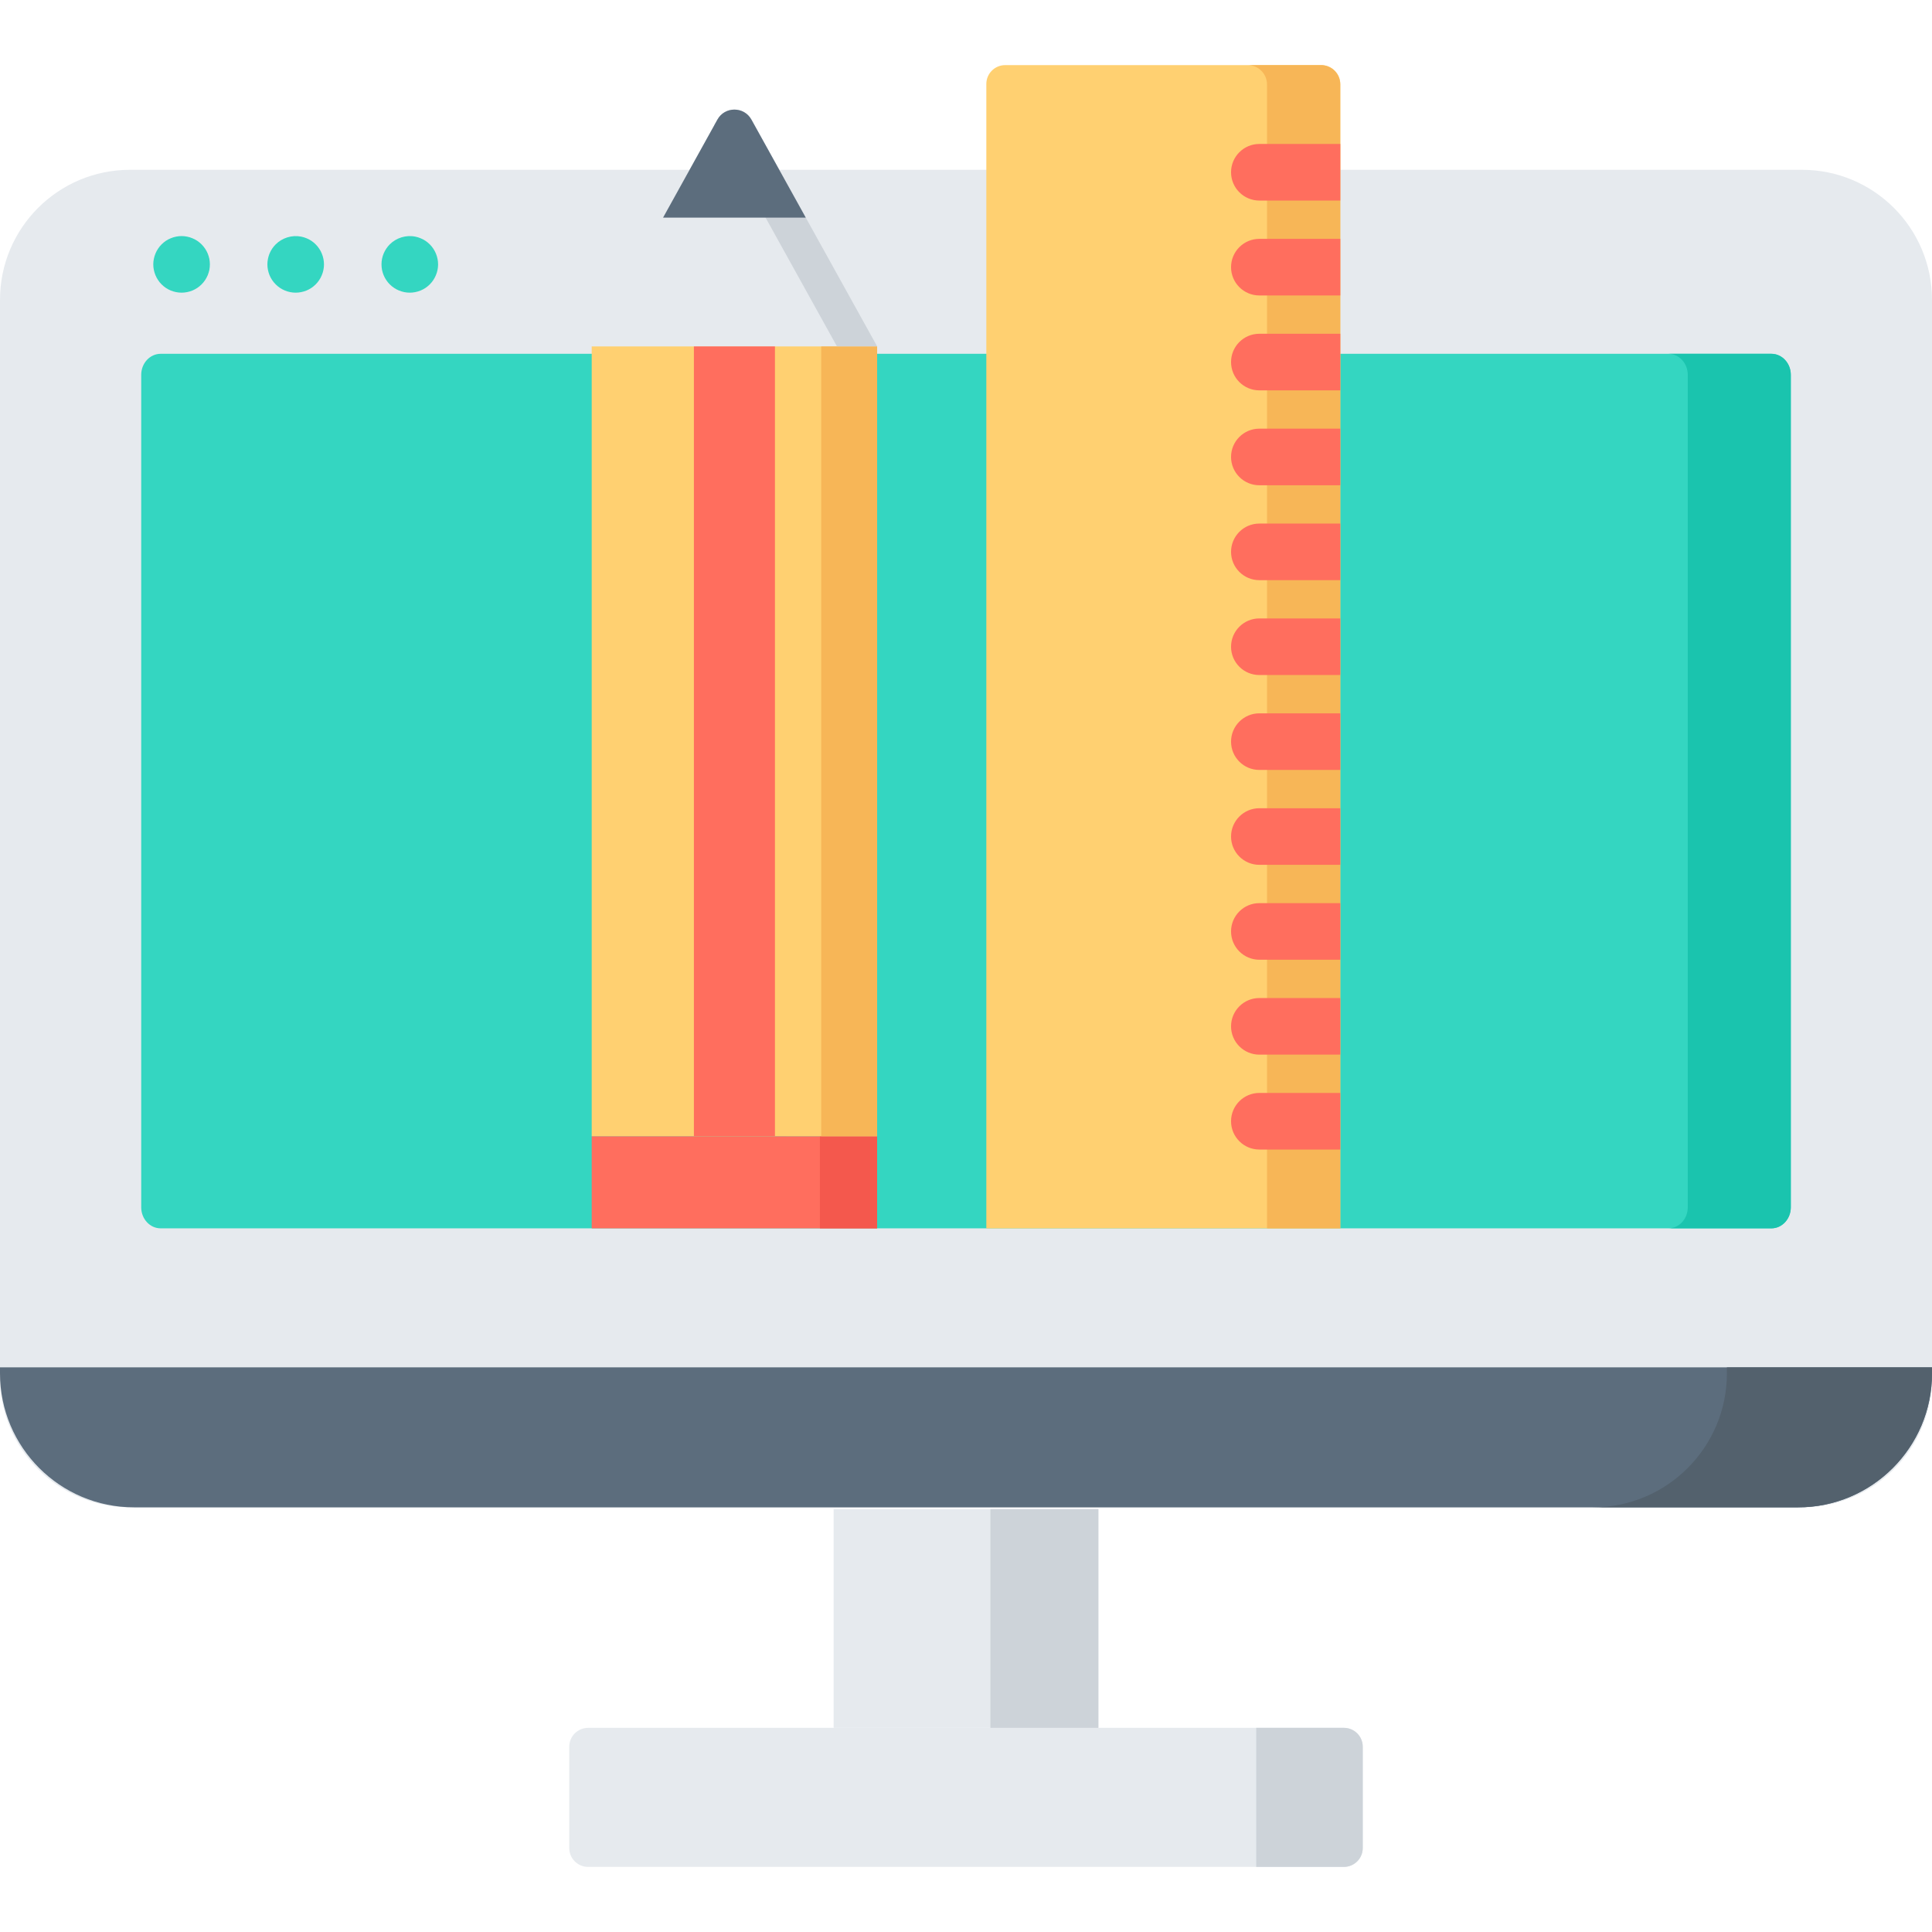 <?xml version="1.0" encoding="iso-8859-1"?>
<!-- Generator: Adobe Illustrator 19.0.0, SVG Export Plug-In . SVG Version: 6.00 Build 0)  -->
<svg version="1.1" id="Capa_1" xmlns="http://www.w3.org/2000/svg" xmlns:xlink="http://www.w3.org/1999/xlink" x="0px" y="0px"
	 viewBox="0 0 512 512" style="enable-background:new 0 0 512 512;" xml:space="preserve">
<path style="fill:#E6EAEE;" d="M356.142,494.748H155.858c-2.761,0-5-2.239-5-5v-26.85c0-2.761,2.239-5,5-5h200.284
	c2.761,0,5,2.239,5,5v26.85C361.142,492.509,358.903,494.748,356.142,494.748z"/>
<path style="fill:#CDD3D9;" d="M356.142,494.748h-23.23v-36.85h23.23c2.761,0,5,2.239,5,5v26.85
	C361.142,492.509,358.903,494.748,356.142,494.748z"/>
<rect x="220.92" y="399.93" style="fill:#E6EAEE;" width="70.17" height="57.971"/>
<rect x="262.47" y="399.93" style="fill:#CDD3D9;" width="28.61" height="57.971"/>
<path style="fill:#E6EAEE;" d="M477.544,399.463H34.456c-19.028,0-34.453-15.425-34.453-34.453V79.452
	c0-19.028,15.425-34.453,34.453-34.453h443.088c19.028,0,34.453,15.425,34.453,34.453V365.01
	C511.997,384.038,496.572,399.463,477.544,399.463z"/>
<path style="fill:#5C6D7D;" d="M512,362.365v1.587c0,19.606-15.905,35.511-35.521,35.511H35.521C15.905,399.464,0,383.559,0,363.953
	v-1.587h512V362.365z"/>
<path style="fill:#53616D;" d="M512,362.365v1.587c0,19.606-15.905,35.511-35.521,35.511h-54.354
	c19.616,0,35.522-15.905,35.522-35.511v-1.587L512,362.365L512,362.365z"/>
<path style="fill:#34D6C1;" d="M474.577,221.98V99.338c0-3.08-2.308-5.576-5.154-5.576H42.577c-2.846,0-5.154,2.497-5.154,5.576
	v220.61c0,3.08,2.308,5.576,5.154,5.576h426.847c2.846,0,5.154-2.497,5.154-5.576v-38.853L474.577,221.98L474.577,221.98z"/>
<path style="fill:#1AC4AE;" d="M474.582,99.338v220.613c0,3.082-2.309,5.577-5.154,5.577h-27.306c2.845,0,5.154-2.495,5.154-5.577
	V99.338c0-3.082-2.309-5.577-5.154-5.577h27.306C472.273,93.762,474.582,96.256,474.582,99.338z"/>
<g>
	<path style="fill:#34D6C1;" d="M48.12,77.56c-0.49,0-0.98-0.05-1.46-0.149c-0.48-0.091-0.95-0.24-1.41-0.42
		c-0.45-0.19-0.89-0.421-1.29-0.69c-0.41-0.28-0.8-0.59-1.14-0.94c-0.35-0.34-0.66-0.729-0.93-1.14c-0.27-0.4-0.51-0.84-0.69-1.29
		c-0.19-0.45-0.33-0.93-0.43-1.399c-0.1-0.49-0.15-0.98-0.15-1.471s0.05-0.979,0.15-1.46c0.1-0.479,0.24-0.96,0.43-1.41
		c0.18-0.449,0.42-0.89,0.69-1.29c0.27-0.409,0.58-0.8,0.93-1.14c0.34-0.35,0.73-0.66,1.14-0.94c0.4-0.27,0.84-0.5,1.29-0.68
		c0.46-0.189,0.93-0.34,1.41-0.43c0.96-0.2,1.96-0.2,2.93,0c0.47,0.09,0.95,0.24,1.4,0.43c0.45,0.18,0.89,0.41,1.29,0.68
		c0.41,0.28,0.8,0.591,1.14,0.94c0.35,0.34,0.66,0.73,0.94,1.14c0.27,0.4,0.5,0.841,0.69,1.29c0.18,0.45,0.33,0.931,0.43,1.41
		c0.09,0.48,0.14,0.97,0.14,1.46s-0.05,0.98-0.14,1.471c-0.1,0.47-0.25,0.949-0.43,1.399c-0.19,0.45-0.42,0.89-0.69,1.29
		c-0.28,0.41-0.59,0.8-0.94,1.14c-0.34,0.351-0.72,0.66-1.14,0.94c-0.4,0.27-0.84,0.5-1.29,0.69c-0.45,0.18-0.93,0.329-1.4,0.42
		C49.1,77.51,48.61,77.56,48.12,77.56z"/>
	<path style="fill:#34D6C1;" d="M78.36,77.56c-1.98,0-3.91-0.8-5.3-2.2c-0.35-0.34-0.66-0.729-0.94-1.14
		c-0.27-0.4-0.5-0.84-0.69-1.29c-0.18-0.45-0.33-0.93-0.42-1.399c-0.1-0.49-0.15-0.98-0.15-1.471s0.05-0.979,0.15-1.46
		c0.09-0.479,0.24-0.96,0.42-1.41c0.19-0.449,0.42-0.89,0.69-1.29c0.28-0.409,0.59-0.8,0.94-1.14c1.74-1.74,4.33-2.54,6.76-2.05
		c0.48,0.09,0.95,0.24,1.41,0.43c0.45,0.18,0.89,0.41,1.29,0.68c0.41,0.28,0.8,0.591,1.14,0.94c0.35,0.34,0.66,0.73,0.93,1.14
		c0.28,0.4,0.51,0.841,0.69,1.29c0.19,0.45,0.34,0.931,0.43,1.41c0.1,0.48,0.15,0.97,0.15,1.46s-0.05,0.98-0.15,1.471
		c-0.09,0.47-0.24,0.949-0.43,1.399c-0.18,0.45-0.41,0.89-0.69,1.29c-0.27,0.41-0.58,0.8-0.93,1.14c-0.34,0.351-0.73,0.66-1.14,0.94
		c-0.4,0.27-0.84,0.5-1.29,0.69c-0.46,0.18-0.93,0.329-1.41,0.42C79.34,77.51,78.85,77.56,78.36,77.56z"/>
	<path style="fill:#34D6C1;" d="M108.59,77.56c-1.97,0-3.9-0.8-5.3-2.2c-0.34-0.34-0.66-0.729-0.93-1.14
		c-0.27-0.4-0.5-0.84-0.69-1.29s-0.33-0.93-0.43-1.399c-0.09-0.49-0.14-0.98-0.14-1.471s0.05-0.979,0.14-1.46
		c0.1-0.479,0.24-0.96,0.43-1.41c0.19-0.449,0.42-0.89,0.69-1.29c0.27-0.409,0.59-0.8,0.93-1.14c1.74-1.74,4.33-2.55,6.77-2.05
		c0.48,0.09,0.95,0.24,1.4,0.43c0.46,0.18,0.89,0.41,1.3,0.68c0.41,0.28,0.79,0.591,1.14,0.94c0.34,0.34,0.66,0.73,0.93,1.14
		c0.27,0.4,0.5,0.841,0.69,1.29c0.19,0.45,0.33,0.931,0.43,1.41c0.1,0.48,0.15,0.97,0.15,1.46s-0.05,0.98-0.15,1.471
		c-0.1,0.47-0.24,0.949-0.43,1.399c-0.19,0.45-0.42,0.89-0.69,1.29c-0.27,0.41-0.59,0.8-0.93,1.14c-0.35,0.351-0.73,0.66-1.14,0.94
		c-0.41,0.27-0.84,0.5-1.3,0.69c-0.45,0.18-0.92,0.329-1.4,0.42C109.58,77.51,109.08,77.56,108.59,77.56z"/>
</g>
<path style="fill:#FFD071;" d="M355.191,325.532h-93.803V22.257c0-2.761,2.239-5,5-5h83.803c2.761,0,5,2.239,5,5V325.532z"/>
<path style="fill:#F7B657;" d="M355.186,22.406v303.128h-19.41V22.406c0-2.845-2.299-5.154-5.154-5.154h19.41
	C352.887,17.252,355.186,19.561,355.186,22.406z"/>
<g>
	<path style="fill:#FF6E5E;" d="M355.19,38.15v15h-21.45c-4.14,0-7.5-3.36-7.5-7.5s3.36-7.5,7.5-7.5H355.19z"/>
	<path style="fill:#FF6E5E;" d="M355.19,63.3v15h-21.45c-4.14,0-7.5-3.36-7.5-7.5s3.36-7.5,7.5-7.5
		C333.74,63.3,355.19,63.3,355.19,63.3z"/>
	<path style="fill:#FF6E5E;" d="M355.19,88.45v15h-21.45c-4.14,0-7.5-3.36-7.5-7.5c0-4.15,3.36-7.5,7.5-7.5H355.19z"/>
	<path style="fill:#FF6E5E;" d="M355.19,113.6v15h-21.45c-4.14,0-7.5-3.36-7.5-7.5c0-4.15,3.36-7.5,7.5-7.5
		C333.74,113.6,355.19,113.6,355.19,113.6z"/>
	<path style="fill:#FF6E5E;" d="M355.19,138.75v15h-21.45c-4.14,0-7.5-3.36-7.5-7.5c0-4.15,3.36-7.5,7.5-7.5H355.19z"/>
	<path style="fill:#FF6E5E;" d="M355.19,163.89v15h-21.45c-4.14,0-7.5-3.35-7.5-7.5c0-4.14,3.36-7.5,7.5-7.5H355.19z"/>
	<path style="fill:#FF6E5E;" d="M355.19,189.04v15h-21.45c-4.14,0-7.5-3.35-7.5-7.5c0-4.14,3.36-7.5,7.5-7.5H355.19z"/>
	<path style="fill:#FF6E5E;" d="M355.19,214.19v15h-21.45c-4.14,0-7.5-3.36-7.5-7.5s3.36-7.5,7.5-7.5H355.19z"/>
	<path style="fill:#FF6E5E;" d="M355.19,239.34v15h-21.45c-4.14,0-7.5-3.36-7.5-7.5s3.36-7.5,7.5-7.5H355.19z"/>
	<path style="fill:#FF6E5E;" d="M355.19,264.49v15h-21.45c-4.14,0-7.5-3.36-7.5-7.5s3.36-7.5,7.5-7.5H355.19z"/>
	<path style="fill:#FF6E5E;" d="M355.19,289.64v15h-21.45c-4.14,0-7.5-3.36-7.5-7.5s3.36-7.5,7.5-7.5H355.19z"/>
	<rect x="156.81" y="301.11" style="fill:#FF6E5E;" width="75.64" height="24.42"/>
</g>
<rect x="217.28" y="301.11" style="fill:#F4584D;" width="15.16" height="24.423"/>
<rect x="156.81" y="91.78" style="fill:#FFD071;" width="75.64" height="209.33"/>
<g>
	<polygon style="fill:#F7B657;" points="232.442,301.112 232.446,91.778 217.633,91.778 217.637,301.112 	"/>
	<polygon style="fill:#F7B657;" points="217.633,301.118 217.637,301.112 156.81,301.112 	"/>
</g>
<rect x="183.89" y="91.78" style="fill:#FF6E5E;" width="21.478" height="209.33"/>
<path style="fill:#E6EAEE;" d="M156.809,91.78l33.31-60.081c1.963-3.54,7.053-3.54,9.015,0l33.31,60.081H156.809z"/>
<path style="fill:#CDD3D9;" d="M232.446,91.778l-33.311-60.076c-1.963-3.54-7.053-3.539-9.015,0.001l-0.816,1.472l32.489,58.602
	L232.446,91.778L232.446,91.778z"/>
<path style="fill:#5C6D7D;" d="M175.718,57.675h37.818L199.134,31.7c-1.963-3.54-7.053-3.54-9.015,0L175.718,57.675z"/>
<g>
</g>
<g>
</g>
<g>
</g>
<g>
</g>
<g>
</g>
<g>
</g>
<g>
</g>
<g>
</g>
<g>
</g>
<g>
</g>
<g>
</g>
<g>
</g>
<g>
</g>
<g>
</g>
<g>
</g>
</svg>
